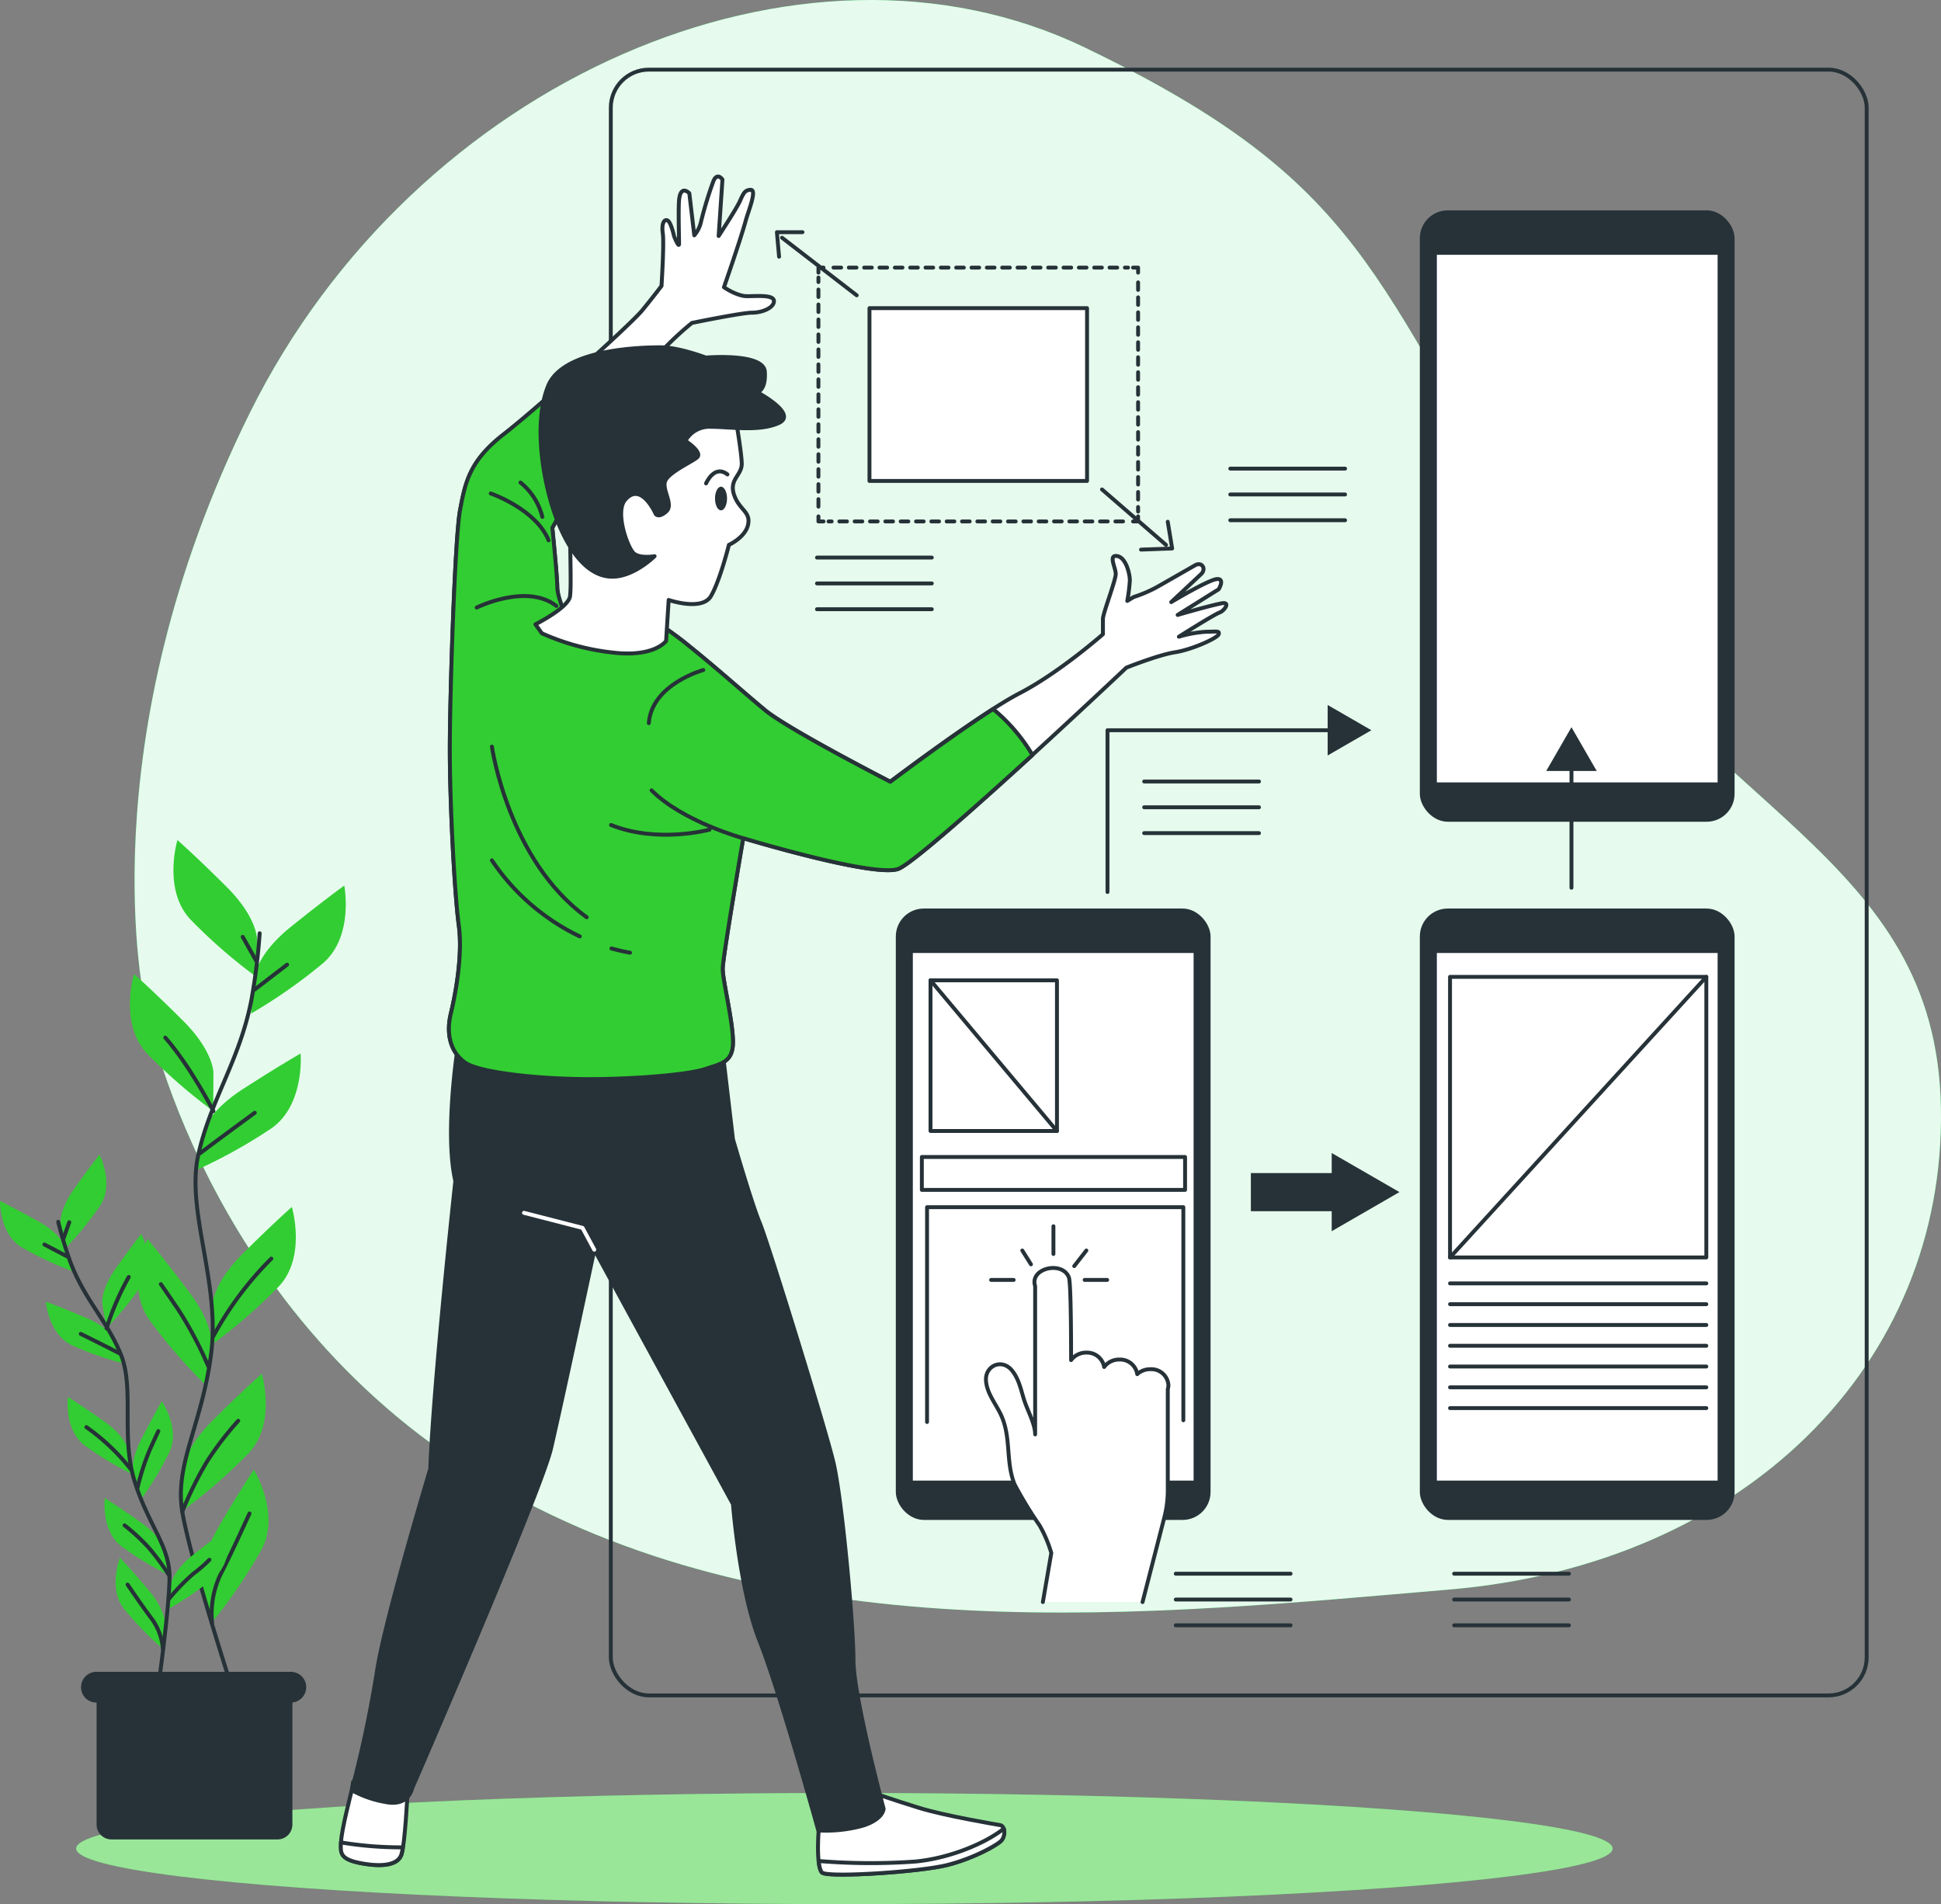 <svg xmlns="http://www.w3.org/2000/svg" width="510.557" height="500.777" viewBox="0 0 510.557 500.777">
  <rect x="0" y="0" width="510.557" height="500.777" fill="#808080" stroke="none"/>
  <g id="service" transform="translate(-60.94 -62.436)">
    <g id="freepik--background-simple--inject-296" transform="translate(96.332 62.436)">
      <path id="Path_40702" data-name="Path 40702" d="M90.972,326.917s15.2,81.9,92.274,126.313,172.866,33.857,250.725,27.255,130.415-59.211,129.295-126.534-62.974-77.7-106.376-147.9S412.562,110.74,337.986,74.89s-176.161,8.594-219.55,96.141S90.972,326.917,90.972,326.917Z" transform="translate(-88.118 -62.436)" fill="#00d747"/>
      <path id="Path_40703" data-name="Path 40703" d="M90.972,326.917s15.2,81.9,92.274,126.313,172.866,33.857,250.725,27.255,130.415-59.211,129.295-126.534-62.974-77.7-106.376-147.9S412.562,110.74,337.986,74.89s-176.161,8.594-219.55,96.141S90.972,326.917,90.972,326.917Z" transform="translate(-88.118 -62.436)" fill="#fff" opacity="0.9"/>
    </g>
    <g id="freepik--Floor--inject-296" transform="translate(80.968 533.992)">
      <ellipse id="Ellipse_242" data-name="Ellipse 242" cx="202.075" cy="14.611" rx="202.075" ry="14.611" fill="#32cd32"/>
      <ellipse id="Ellipse_243" data-name="Ellipse 243" cx="202.075" cy="14.611" rx="202.075" ry="14.611" fill="#fff" opacity="0.5"/>
    </g>
    <g id="freepik--Graphics--inject-296" transform="translate(221.605 80.75)">
      <rect id="Rectangle_3625" data-name="Rectangle 3625" width="330.341" height="427.576" rx="10" fill="none" stroke="#263238" stroke-linecap="round" stroke-linejoin="round" stroke-width="1.023"/>
      <path id="Path_40704" data-name="Path 40704" d="M291.138,166.73v1.328H289.81" transform="translate(-152.441 -49.233)" fill="none" stroke="#263238" stroke-linecap="round" stroke-linejoin="round" stroke-width="1.023"/>
      <line id="Line_270" data-name="Line 270" x1="77.468" transform="translate(57.271 118.825)" fill="none" stroke="#263238" stroke-linecap="round" stroke-linejoin="round" stroke-width="1.023" stroke-dasharray="2.017 2.017"/>
      <path id="Path_40705" data-name="Path 40705" d="M227.6,168.058H226.26V166.73" transform="translate(-171.646 -49.233)" fill="none" stroke="#263238" stroke-linecap="round" stroke-linejoin="round" stroke-width="1.023"/>
      <line id="Line_271" data-name="Line 271" y1="60.253" transform="translate(54.614 54.679)" fill="none" stroke="#263238" stroke-linecap="round" stroke-linejoin="round" stroke-width="1.023" stroke-dasharray="1.969 1.969"/>
      <path id="Path_40706" data-name="Path 40706" d="M226.26,117.808V116.48H227.6" transform="translate(-171.646 -64.418)" fill="none" stroke="#263238" stroke-linecap="round" stroke-linejoin="round" stroke-width="1.023"/>
      <line id="Line_272" data-name="Line 272" x2="77.481" transform="translate(58.573 52.062)" fill="none" stroke="#263238" stroke-linecap="round" stroke-linejoin="round" stroke-width="1.023" stroke-dasharray="2.017 2.017"/>
      <path id="Path_40707" data-name="Path 40707" d="M289.81,116.48h1.328v1.328" transform="translate(-152.441 -64.418)" fill="none" stroke="#263238" stroke-linecap="round" stroke-linejoin="round" stroke-width="1.023"/>
      <line id="Line_273" data-name="Line 273" y2="60.266" transform="translate(138.697 55.955)" fill="none" stroke="#263238" stroke-linecap="round" stroke-linejoin="round" stroke-width="1.023" stroke-dasharray="1.969 1.969"/>
      <rect id="Rectangle_3626" data-name="Rectangle 3626" width="57.231" height="45.447" transform="translate(68.04 62.727)" fill="#fff" stroke="#263238" stroke-linecap="round" stroke-linejoin="round" stroke-width="1.023"/>
      <line id="Line_274" data-name="Line 274" x1="19.637" y1="15.145" transform="translate(45.043 44.21)" fill="none" stroke="#263238" stroke-linecap="round" stroke-linejoin="round" stroke-width="1.023"/>
      <line id="Line_275" data-name="Line 275" x2="16.837" y2="14.585" transform="translate(129.204 110.413)" fill="none" stroke="#263238" stroke-linecap="round" stroke-linejoin="round" stroke-width="1.023"/>
      <path id="Path_40708" data-name="Path 40708" d="M218.443,115.776l-.573-6.446H224.6" transform="translate(-174.181 -66.579)" fill="none" stroke="#263238" stroke-linecap="round" stroke-linejoin="round" stroke-width="1.023"/>
      <path id="Path_40709" data-name="Path 40709" d="M298.452,167.81l1.159,7.032-8.191.3" transform="translate(-151.955 -48.907)" fill="none" stroke="#263238" stroke-linecap="round" stroke-linejoin="round" stroke-width="1.023"/>
      <rect id="Rectangle_3627" data-name="Rectangle 3627" width="27.789" height="10.027" transform="translate(168.361 290.207)" fill="#263238"/>
      <path id="Path_40710" data-name="Path 40710" d="M347.754,305.584,329.94,295.31v20.562Z" transform="translate(-140.314 -10.377)" fill="#263238"/>
      <rect id="Rectangle_3628" data-name="Rectangle 3628" width="81.96" height="159.962" rx="6.93" transform="translate(75.384 221.048)" fill="#263238" stroke="#263238" stroke-linecap="round" stroke-linejoin="round" stroke-width="0.829"/>
      <rect id="Rectangle_3629" data-name="Rectangle 3629" width="74.681" height="139.595" transform="translate(79.03 231.908)" fill="#fff" stroke="#263238" stroke-linecap="round" stroke-linejoin="round" stroke-width="0.829"/>
      <path id="Path_40711" data-name="Path 40711" d="M301.288,406.39l5.7-22.137a28.82,28.82,0,0,0,.938-7.305V350.4a4.064,4.064,0,0,0,.169-1.055,4.493,4.493,0,0,0-4.74-4.193,5,5,0,0,0-3.464,1.3,4.545,4.545,0,0,0-4.7-3.841,4.87,4.87,0,0,0-4,1.953,4.558,4.558,0,0,0-4.688-3.776,4.922,4.922,0,0,0-4.011,1.966c0-3.516,0-20.379-.586-21.76-1.719-4.44-10.418-2.409-8.868,2.3v39c0-2.735-2.031-6.342-2.878-9s-1.3-5.209-2.917-7.423c-2.683-3.828-7.41-1.719-7.136,2.266.221,3.5,2.761,6.264,4.128,9.441,2.526,5.86,1.016,11.993,3.4,17.879a105.8,105.8,0,0,0,6.589,10.808,33.454,33.454,0,0,1,3.06,7.214l-2.214,12.9" transform="translate(-161.419 -3.361)" fill="#fff" stroke="#263238" stroke-linecap="round" stroke-linejoin="round" stroke-width="1.023"/>
      <line id="Line_276" data-name="Line 276" y2="7.292" transform="translate(116.429 304.193)" fill="none" stroke="#263238" stroke-linecap="round" stroke-linejoin="round" stroke-width="1.023"/>
      <line id="Line_277" data-name="Line 277" x2="5.925" transform="translate(124.633 318.309)" fill="none" stroke="#263238" stroke-linecap="round" stroke-linejoin="round" stroke-width="1.023"/>
      <line id="Line_278" data-name="Line 278" x2="5.925" transform="translate(100.035 318.309)" fill="none" stroke="#263238" stroke-linecap="round" stroke-linejoin="round" stroke-width="1.023"/>
      <line id="Line_279" data-name="Line 279" x2="2.279" y2="3.633" transform="translate(108.238 310.574)" fill="none" stroke="#263238" stroke-linecap="round" stroke-linejoin="round" stroke-width="1.023"/>
      <line id="Line_280" data-name="Line 280" y1="4.089" x2="3.19" transform="translate(121.898 310.574)" fill="none" stroke="#263238" stroke-linecap="round" stroke-linejoin="round" stroke-width="1.023"/>
      <rect id="Rectangle_3630" data-name="Rectangle 3630" width="69.238" height="8.66" transform="translate(81.817 285.975)" fill="none" stroke="#263238" stroke-linecap="round" stroke-linejoin="round" stroke-width="1.023"/>
      <rect id="Rectangle_3631" data-name="Rectangle 3631" width="33.258" height="39.626" transform="translate(84.096 239.513)" fill="none" stroke="#263238" stroke-linecap="round" stroke-linejoin="round" stroke-width="1.023"/>
      <line id="Line_281" data-name="Line 281" x2="33.245" y2="39.626" transform="translate(84.096 239.513)" fill="none" stroke="#263238" stroke-linecap="round" stroke-linejoin="round" stroke-width="1.023"/>
      <path id="Path_40712" data-name="Path 40712" d="M248.2,362.739V306.25h67.415v56.033" transform="translate(-165.016 -7.071)" fill="none" stroke="#263238" stroke-linecap="round" stroke-linejoin="round" stroke-width="1.023"/>
      <rect id="Rectangle_3632" data-name="Rectangle 3632" width="81.96" height="159.962" rx="6.93" transform="translate(213.221 221.048)" fill="#263238" stroke="#263238" stroke-linecap="round" stroke-linejoin="round" stroke-width="0.829"/>
      <rect id="Rectangle_3633" data-name="Rectangle 3633" width="74.681" height="139.595" transform="translate(216.868 231.908)" fill="#fff" stroke="#263238" stroke-linecap="round" stroke-linejoin="round" stroke-width="0.829"/>
      <rect id="Rectangle_3634" data-name="Rectangle 3634" width="67.415" height="73.795" transform="translate(220.748 238.601)" fill="none" stroke="#263238" stroke-linecap="round" stroke-linejoin="round" stroke-width="1.023"/>
      <line id="Line_282" data-name="Line 282" x2="67.415" transform="translate(220.748 319.22)" fill="none" stroke="#263238" stroke-linecap="round" stroke-linejoin="round" stroke-width="1.023"/>
      <line id="Line_283" data-name="Line 283" x2="67.415" transform="translate(220.748 324.689)" fill="none" stroke="#263238" stroke-linecap="round" stroke-linejoin="round" stroke-width="1.023"/>
      <line id="Line_284" data-name="Line 284" x2="67.415" transform="translate(220.748 330.159)" fill="none" stroke="#263238" stroke-linecap="round" stroke-linejoin="round" stroke-width="1.023"/>
      <line id="Line_285" data-name="Line 285" x2="67.415" transform="translate(220.748 335.628)" fill="none" stroke="#263238" stroke-linecap="round" stroke-linejoin="round" stroke-width="1.023"/>
      <line id="Line_286" data-name="Line 286" x2="67.415" transform="translate(220.748 341.084)" fill="none" stroke="#263238" stroke-linecap="round" stroke-linejoin="round" stroke-width="1.023"/>
      <line id="Line_287" data-name="Line 287" x2="67.415" transform="translate(220.748 346.553)" fill="none" stroke="#263238" stroke-linecap="round" stroke-linejoin="round" stroke-width="1.023"/>
      <line id="Line_288" data-name="Line 288" x2="67.415" transform="translate(220.748 352.022)" fill="none" stroke="#263238" stroke-linecap="round" stroke-linejoin="round" stroke-width="1.023"/>
      <line id="Line_289" data-name="Line 289" y1="73.795" x2="67.415" transform="translate(220.748 238.601)" fill="none" stroke="#263238" stroke-linecap="round" stroke-linejoin="round" stroke-width="1.023"/>
      <rect id="Rectangle_3635" data-name="Rectangle 3635" width="81.96" height="159.962" rx="6.93" transform="translate(213.221 37.425)" fill="#263238" stroke="#263238" stroke-linecap="round" stroke-linejoin="round" stroke-width="0.829"/>
      <rect id="Rectangle_3636" data-name="Rectangle 3636" width="74.681" height="139.595" transform="translate(216.868 48.285)" fill="#fff" stroke="#263238" stroke-linecap="round" stroke-linejoin="round" stroke-width="0.829"/>
      <path id="Path_40713" data-name="Path 40713" d="M284.65,252.463V209.92h59.862" transform="translate(-154.001 -36.181)" fill="none" stroke="#263238" stroke-linecap="round" stroke-linejoin="round" stroke-width="1.023"/>
      <path id="Path_40714" data-name="Path 40714" d="M329.12,218.1l11.5-6.641-11.5-6.641Z" transform="translate(-140.562 -37.722)" fill="#263238"/>
      <line id="Line_290" data-name="Line 290" y1="32.659" transform="translate(252.691 182.503)" fill="none" stroke="#263238" stroke-linecap="round" stroke-linejoin="round" stroke-width="1.023"/>
      <path id="Path_40715" data-name="Path 40715" d="M386.552,220.821l-6.641-11.511-6.641,11.511Z" transform="translate(-127.22 -36.365)" fill="#263238"/>
      <line id="Line_291" data-name="Line 291" x2="30.198" transform="translate(221.829 395.568)" fill="none" stroke="#263238" stroke-linecap="round" stroke-linejoin="round" stroke-width="1.023"/>
      <line id="Line_292" data-name="Line 292" x2="30.198" transform="translate(221.829 402.365)" fill="none" stroke="#263238" stroke-linecap="round" stroke-linejoin="round" stroke-width="1.023"/>
      <line id="Line_293" data-name="Line 293" x2="30.198" transform="translate(221.829 409.15)" fill="none" stroke="#263238" stroke-linecap="round" stroke-linejoin="round" stroke-width="1.023"/>
      <line id="Line_294" data-name="Line 294" x2="30.198" transform="translate(148.606 395.568)" fill="none" stroke="#263238" stroke-linecap="round" stroke-linejoin="round" stroke-width="1.023"/>
      <line id="Line_295" data-name="Line 295" x2="30.198" transform="translate(148.606 402.365)" fill="none" stroke="#263238" stroke-linecap="round" stroke-linejoin="round" stroke-width="1.023"/>
      <line id="Line_296" data-name="Line 296" x2="30.198" transform="translate(148.606 409.15)" fill="none" stroke="#263238" stroke-linecap="round" stroke-linejoin="round" stroke-width="1.023"/>
      <line id="Line_297" data-name="Line 297" x2="30.198" transform="translate(140.298 187.217)" fill="none" stroke="#263238" stroke-linecap="round" stroke-linejoin="round" stroke-width="1.023"/>
      <line id="Line_298" data-name="Line 298" x2="30.198" transform="translate(140.298 194.001)" fill="none" stroke="#263238" stroke-linecap="round" stroke-linejoin="round" stroke-width="1.023"/>
      <line id="Line_299" data-name="Line 299" x2="30.198" transform="translate(140.298 200.798)" fill="none" stroke="#263238" stroke-linecap="round" stroke-linejoin="round" stroke-width="1.023"/>
      <line id="Line_300" data-name="Line 300" x2="30.198" transform="translate(162.944 104.931)" fill="none" stroke="#263238" stroke-linecap="round" stroke-linejoin="round" stroke-width="1.023"/>
      <line id="Line_301" data-name="Line 301" x2="30.198" transform="translate(162.944 111.728)" fill="none" stroke="#263238" stroke-linecap="round" stroke-linejoin="round" stroke-width="1.023"/>
      <line id="Line_302" data-name="Line 302" x2="30.198" transform="translate(162.944 118.513)" fill="none" stroke="#263238" stroke-linecap="round" stroke-linejoin="round" stroke-width="1.023"/>
      <line id="Line_303" data-name="Line 303" x2="30.198" transform="translate(54.236 128.331)" fill="none" stroke="#263238" stroke-linecap="round" stroke-linejoin="round" stroke-width="1.023"/>
      <line id="Line_304" data-name="Line 304" x2="30.198" transform="translate(54.236 135.129)" fill="none" stroke="#263238" stroke-linecap="round" stroke-linejoin="round" stroke-width="1.023"/>
      <line id="Line_305" data-name="Line 305" x2="30.198" transform="translate(54.236 141.913)" fill="none" stroke="#263238" stroke-linecap="round" stroke-linejoin="round" stroke-width="1.023"/>
    </g>
    <g id="freepik--Plants--inject-296" transform="translate(60.94 283.372)">
      <path id="Path_40716" data-name="Path 40716" d="M117.936,258.014s0-5.625-7.891-13.517-13.022-12.4-13.022-12.4-3.907,13.022,3.373,20.835a138.413,138.413,0,0,0,17.475,15.21Z" transform="translate(-50.352 -232.1)" fill="#32cd32"/>
      <path id="Path_40717" data-name="Path 40717" d="M109.143,285.077s0-5.638-7.891-13.53-13.009-12.4-13.009-12.4-3.907,13.022,3.373,20.835a139.648,139.648,0,0,0,17.475,15.21Z" transform="translate(-53.005 -223.926)" fill="#32cd32"/>
      <path id="Path_40718" data-name="Path 40718" d="M112.708,264.87s.6-5.6,9.272-12.605S136.173,241.3,136.173,241.3s2.6,13.308-5.56,20.379a138.29,138.29,0,0,1-18.973,13.282Z" transform="translate(-45.618 -229.32)" fill="#32cd32"/>
      <path id="Path_40719" data-name="Path 40719" d="M102.336,296.188s1.172-5.508,10.548-11.564,15.262-9.415,15.262-9.415,1.146,13.5-7.67,19.676A138.285,138.285,0,0,1,100.2,306.111Z" transform="translate(-49.075 -219.072)" fill="#32cd32"/>
      <path id="Path_40720" data-name="Path 40720" d="M103.83,332.137s0-5.638,7.891-13.53,13.022-12.4,13.022-12.4,3.907,13.022-3.373,20.835A139.076,139.076,0,0,1,103.9,342.268Z" transform="translate(-47.978 -209.704)" fill="#32cd32"/>
      <path id="Path_40721" data-name="Path 40721" d="M108.231,341.252s.807-5.573-5.886-14.506S91.276,312.63,91.276,312.63s-5.743,12.28.391,21.122A137.17,137.17,0,0,0,106.8,351.292Z" transform="translate(-52.51 -207.764)" fill="#32cd32"/>
      <path id="Path_40722" data-name="Path 40722" d="M97.76,365.807s0-5.638,7.891-13.53,13.022-12.4,13.022-12.4,3.907,12.957-3.386,20.835a137.754,137.754,0,0,1-17.462,15.21Z" transform="translate(-49.813 -199.529)" fill="#32cd32"/>
      <path id="Path_40723" data-name="Path 40723" d="M101.837,389.663s-1.419-5.456,4.167-15.118,9.4-15.275,9.4-15.275,7.1,11.537,2.018,21.017A138.374,138.374,0,0,1,104.4,399.43Z" transform="translate(-48.629 -193.67)" fill="#32cd32"/>
      <path id="Path_40724" data-name="Path 40724" d="M118.2,250.93a162.04,162.04,0,0,1-2.162,17.488c-3.125,16.108-10.912,26.513-14.038,41.058s5.834,33.31,3.438,52-9.675,29.091-7.592,41.566,13.022,46.254,13.022,46.254" transform="translate(-49.899 -226.41)" fill="none" stroke="#263238" stroke-linecap="round" stroke-linejoin="round" stroke-width="1.035"/>
      <line id="Line_306" data-name="Line 306" y1="6.524" x2="8.503" transform="translate(67.011 32.776)" fill="none" stroke="#263238" stroke-linecap="round" stroke-linejoin="round" stroke-width="1.035"/>
      <line id="Line_307" data-name="Line 307" x1="3.555" y1="6.329" transform="translate(63.847 25.458)" fill="none" stroke="#263238" stroke-linecap="round" stroke-linejoin="round" stroke-width="1.035"/>
      <path id="Path_40725" data-name="Path 40725" d="M101.31,297.858s7.123-5.339,14.441-10.678" transform="translate(-48.74 -215.455)" fill="none" stroke="#263238" stroke-linecap="round" stroke-linejoin="round" stroke-width="1.035"/>
      <path id="Path_40726" data-name="Path 40726" d="M106.987,291.338S101.049,279.709,94.33,272" transform="translate(-50.849 -220.042)" fill="none" stroke="#263238" stroke-linecap="round" stroke-linejoin="round" stroke-width="1.035"/>
      <path id="Path_40727" data-name="Path 40727" d="M104.05,337.006a87.78,87.78,0,0,1,15.223-20.366" transform="translate(-47.912 -206.552)" fill="none" stroke="#263238" stroke-linecap="round" stroke-linejoin="round" stroke-width="1.035"/>
      <path id="Path_40728" data-name="Path 40728" d="M105.892,343.351a100.087,100.087,0,0,0-7.722-14.637c-4.141-6.12-4.74-6.915-4.74-6.915" transform="translate(-51.121 -204.993)" fill="none" stroke="#263238" stroke-linecap="round" stroke-linejoin="round" stroke-width="1.035"/>
      <path id="Path_40729" data-name="Path 40729" d="M97.76,373.285a95.307,95.307,0,0,1,6.407-13.022,82.7,82.7,0,0,1,8.308-10.873" transform="translate(-49.813 -196.656)" fill="none" stroke="#263238" stroke-linecap="round" stroke-linejoin="round" stroke-width="1.035"/>
      <path id="Path_40730" data-name="Path 40730" d="M103.806,396.8a24.182,24.182,0,0,1,2.123-12.475c2.969-5.743,6.329-13.243,7.722-16.212" transform="translate(-48.02 -190.998)" fill="none" stroke="#263238" stroke-linecap="round" stroke-linejoin="round" stroke-width="1.035"/>
      <path id="Path_40731" data-name="Path 40731" d="M73.178,314.137s-.612-3.529,3.477-9.337,6.784-9.18,6.784-9.18,3.907,7.709.143,13.452A87.728,87.728,0,0,1,74.258,320.5Z" transform="translate(-57.251 -212.905)" fill="#32cd32"/>
      <path id="Path_40732" data-name="Path 40732" d="M81.617,330.137s-.6-3.542,3.49-9.337,6.771-9.18,6.771-9.18,3.907,7.7.143,13.439a88.188,88.188,0,0,1-9.3,11.433Z" transform="translate(-54.7 -208.069)" fill="#32cd32"/>
      <path id="Path_40733" data-name="Path 40733" d="M78.22,317.28s-.99-3.451-7.188-6.915S60.94,305,60.94,305s-.156,8.62,5.7,12.176a87.793,87.793,0,0,0,13.334,6.264Z" transform="translate(-60.94 -210.07)" fill="#32cd32"/>
      <path id="Path_40734" data-name="Path 40734" d="M88.6,335.692s-1.3-3.334-7.813-6.12-10.6-4.232-10.6-4.232.755,8.581,6.954,11.5a88.944,88.944,0,0,0,13.92,4.844Z" transform="translate(-58.144 -203.923)" fill="#32cd32"/>
      <path id="Path_40735" data-name="Path 40735" d="M90.566,358.566s-.612-3.529-6.42-7.618-9.467-6.368-9.467-6.368-1.068,8.555,4.375,12.709a88.326,88.326,0,0,0,12.605,7.644Z" transform="translate(-56.813 -198.109)" fill="#32cd32"/>
      <path id="Path_40736" data-name="Path 40736" d="M87.882,365.233S86.788,361.8,90,355.493s5.4-10.053,5.4-10.053,4.935,7.071,2.057,13.3a88.382,88.382,0,0,1-7.592,12.631Z" transform="translate(-52.852 -197.849)" fill="#32cd32"/>
      <path id="Path_40737" data-name="Path 40737" d="M95.616,385.981s.4-3.568,5.964-7.982,9.115-6.889,9.115-6.889,1.563,8.477-3.646,12.931A88.548,88.548,0,0,1,94.9,392.388Z" transform="translate(-50.677 -190.092)" fill="#32cd32"/>
      <path id="Path_40738" data-name="Path 40738" d="M98.026,379.038s-.612-3.542-6.407-7.631S82.14,365,82.14,365s-1.068,8.555,4.388,12.709a87.561,87.561,0,0,0,12.605,7.644Z" transform="translate(-54.559 -191.938)" fill="#32cd32"/>
      <path id="Path_40739" data-name="Path 40739" d="M97.274,394.607s.313-3.581-4.271-9-7.553-8.568-7.553-8.568-3.2,8.009,1.029,13.413a88.845,88.845,0,0,0,10.248,10.587Z" transform="translate(-53.884 -188.3)" fill="#32cd32"/>
      <path id="Path_40740" data-name="Path 40740" d="M72.7,309.21a105.93,105.93,0,0,0,3.255,10.73c3.711,9.766,9.727,15.444,13.256,24.234s0,21.512,3.49,32.972,9.233,17.189,9.272,25.237S98.848,432.8,98.848,432.8" transform="translate(-57.386 -208.798)" fill="none" stroke="#263238" stroke-linecap="round" stroke-linejoin="round" stroke-width="1.035"/>
      <line id="Line_308" data-name="Line 308" x1="6.042" y1="3.164" transform="translate(11.694 106.376)" fill="none" stroke="#263238" stroke-linecap="round" stroke-linejoin="round" stroke-width="1.035"/>
      <line id="Line_309" data-name="Line 309" y1="4.362" x2="1.55" transform="translate(16.668 100.516)" fill="none" stroke="#263238" stroke-linecap="round" stroke-linejoin="round" stroke-width="1.035"/>
      <path id="Path_40741" data-name="Path 40741" d="M87.469,336.971s-5.04-2.6-10.209-5.131" transform="translate(-56.008 -201.959)" fill="none" stroke="#263238" stroke-linecap="round" stroke-linejoin="round" stroke-width="1.035"/>
      <path id="Path_40742" data-name="Path 40742" d="M82.46,333.854a72.818,72.818,0,0,1,5.834-13.5" transform="translate(-54.436 -205.431)" fill="none" stroke="#263238" stroke-linecap="round" stroke-linejoin="round" stroke-width="1.035"/>
      <path id="Path_40743" data-name="Path 40743" d="M90.11,361.791A55.812,55.812,0,0,0,78.39,350.67" transform="translate(-55.666 -196.269)" fill="none" stroke="#263238" stroke-linecap="round" stroke-linejoin="round" stroke-width="1.035"/>
      <path id="Path_40744" data-name="Path 40744" d="M88.72,366.351a62.959,62.959,0,0,1,3.242-10.014c1.94-4.284,2.227-4.857,2.227-4.857" transform="translate(-52.545 -196.024)" fill="none" stroke="#263238" stroke-linecap="round" stroke-linejoin="round" stroke-width="1.035"/>
      <path id="Path_40745" data-name="Path 40745" d="M95,387.865a53.26,53.26,0,0,1,6.511-6.745,34.338,34.338,0,0,0,4.219-3.659" transform="translate(-50.647 -188.173)" fill="none" stroke="#263238" stroke-linecap="round" stroke-linejoin="round" stroke-width="1.035"/>
      <path id="Path_40746" data-name="Path 40746" d="M97.921,383.857a59.682,59.682,0,0,0-5.417-7.422,52.085,52.085,0,0,0-6.394-5.925" transform="translate(-53.333 -190.273)" fill="none" stroke="#263238" stroke-linecap="round" stroke-linejoin="round" stroke-width="1.035"/>
      <path id="Path_40747" data-name="Path 40747" d="M95.995,399.4a15.444,15.444,0,0,0-2.683-7.6c-2.487-3.269-5.417-7.618-6.6-9.324" transform="translate(-53.152 -186.659)" fill="none" stroke="#263238" stroke-linecap="round" stroke-linejoin="round" stroke-width="1.035"/>
      <path id="Path_40748" data-name="Path 40748" d="M80.41,401.13h51.554v38.818a3.907,3.907,0,0,1-3.907,3.907H84.369a3.907,3.907,0,0,1-3.907-3.907V401.13Z" transform="translate(-55.056 -181.02)" fill="#263238"/>
      <path id="Path_40749" data-name="Path 40749" d="M132.5,408.177H81.347a4.037,4.037,0,0,1-4.037-4.05h0a4.037,4.037,0,0,1,4.037-4.037H132.5a4.037,4.037,0,0,1,4.037,4.037h0a4.037,4.037,0,0,1-4.037,4.05Z" transform="translate(-55.993 -181.334)" fill="#263238"/>
    </g>
    <g id="freepik--Character--inject-296" transform="translate(150.572 108.867)">
      <path id="Path_40750" data-name="Path 40750" d="M132.655,424.508s-2.8,10.782-2.8,13.5-.677,4.545,5.209,5.678,9.766.456,10.678-2.266,1.589-16.369,1.589-16.369l-14.324-2.735Z" transform="translate(-129.753 -0.112)" fill="#fff" stroke="#263238" stroke-linecap="round" stroke-linejoin="round" stroke-width="1.035"/>
      <path id="Path_40751" data-name="Path 40751" d="M145.7,437.743a11.225,11.225,0,0,0,.391-1.9,96.366,96.366,0,0,1-16.3-1.3c0,2.6-.508,4.362,5.209,5.456S144.823,440.465,145.7,437.743Z" transform="translate(-129.771 3.581)" fill="#fff" stroke="#263238" stroke-linecap="round" stroke-linejoin="round" stroke-width="1.035"/>
      <path id="Path_40752" data-name="Path 40752" d="M241.641,424.78s4.545,1.589,11.147,3.633,20.041,4.323,21.343,4.545,1.3,2.956.221,4.1-7.045,4.545-14.09,6.355-30.927,3.412-32.972,2.057c-1.706-1.146-1.133-12.28-.456-14.78S241.641,424.78,241.641,424.78Z" transform="translate(-100.64 0.631)" fill="#fff" stroke="#263238" stroke-linecap="round" stroke-linejoin="round" stroke-width="1.035"/>
      <path id="Path_40753" data-name="Path 40753" d="M274.335,434.95a3.4,3.4,0,0,0,.677-3.19c-4.61,3.672-13.816,7.709-23.179,8.647a167.507,167.507,0,0,1-25.523-.13c.169,1.563.469,2.748.964,3.086,2.044,1.3,25.914-.234,32.972-2.057S273.2,436.083,274.335,434.95Z" transform="translate(-100.598 2.741)" fill="#fff" stroke="#263238" stroke-linecap="round" stroke-linejoin="round" stroke-width="1.035"/>
      <path id="Path_40754" data-name="Path 40754" d="M160.127,272.57s-3.907,23.778-.885,36.982c0,0-5.717,52.374-6.6,75.71,0,0-12.319,40.941-14.09,53.7a314.364,314.364,0,0,1-6.55,30.8,27.88,27.88,0,0,0,8.8,3.086c6.172,1.3,7.045-3.529,7.045-3.529s33.857-77.91,36.54-89.357,11.42-52.361,11.42-52.361l36.461,66.907s1.771,22.893,7.045,36.1,15.4,49.731,15.4,49.731a36.461,36.461,0,0,0,11.889-1.3c5.287-1.758,5.287-4.4,5.287-4.4s-7.93-29.495-7.93-39.17-3.073-42.7-5.274-51.945-17.176-57.661-19.377-62.948-7.045-22.007-7.045-22.007L229.2,272.583S191.38,283.144,160.127,272.57Z" transform="translate(-129.098 -45.366)" fill="#263238" stroke="#263238" stroke-linecap="round" stroke-linejoin="round" stroke-width="1.035"/>
      <path id="Path_40755" data-name="Path 40755" d="M182.13,213.112s-2.031-4.388-2.031-7.084-1.3-15.509-1.3-15.509,19.533-35.381,24.937-42.126a82.728,82.728,0,0,1,11.8-11.8s13.152-2.7,15.848-2.7,5.73-1.3,5.73-3.034-4.388-1.3-7.084-1.3-6.068-2.357-6.068-2.357,4.388-12.566,5.73-17.528c.716-2.6,3.034-8.087,1.3-8.087s-2.018,1.3-3.034,3.373-5.391,8.764-5.391,8.764l1-14.832s-1.3-2.018-2.357.339a101.452,101.452,0,0,0-3.373,11.121,8.139,8.139,0,0,1-1.68,3.2l-1.3-11.056s-2.292-2.435-2.7,1.784c-.221,2.344,0,10.118,0,11.459s-1.3-1.914-1.3-1.914-.794-3.659-1.68-4.154-1.68.677-1.3,3.373-.339,13.816-.339,13.816-2.018,2.7-5.053,6.407-27.346,25.614-36.461,32.7-10.105,12.814-11.459,19.885-2.7,48.181-2.7,63.039,1.3,38.415,2.357,46.176-.807,17.762-2.11,23.205,0,10.105,3.711,12.8,19.533,4.388,32.685,4.388,26.63-1.3,30.68-2.7,7.149-1.706,7.149-7.084-2.7-16.173-2.7-19.207,5.4-34.378,5.4-34.378,34.378,10.418,40.785,8.087,59.992-52.921,59.992-52.921,8.425-3.373,12.814-4.05,11.121-3.7,11.459-4.714-.677-.677-3.373-.677a31.773,31.773,0,0,0-7.084,1.3s9.207-5.834,10.8-6.407c1.094-.4,2.982-2.891.339-2.357-3.321.664-11.459,3.034-11.459,3.034l10.782-6.745s1.68-2.7-.339-2.7-12.136,6.068-12.136,6.068l7.813-7.318c1.524-1.406.247-3.4-1.55-2.357l-9.115,5.209a35.292,35.292,0,0,1-7.032,3.138l-1.68,1.016a44.559,44.559,0,0,0,.677-5.391c0-1.693-1.016-6.068-3.373-6.407s-.339,3.034-.339,4.714-3.373,10.418-3.373,11.8v4.05s-11.459,10.105-21.9,15.509S267.7,257.244,267.7,257.244s-26.955-13.829-33.024-18.882S221.86,227.241,215.14,221.85a83.654,83.654,0,0,0-11.121-7.813Z" transform="translate(-123.168 -98.092)" fill="#fff" stroke="#263238" stroke-linecap="round" stroke-linejoin="round" stroke-width="1.035"/>
      <path id="Path_40756" data-name="Path 40756" d="M294.769,225.67c-11.446,7.318-27.034,19.116-27.034,19.116s-26.955-13.829-33.024-18.882-12.814-11.121-19.533-16.512a83.649,83.649,0,0,0-11.121-7.813l-21.9-1s-2.031-4.388-2.031-7.084-1.3-15.509-1.3-15.509,10.092-18.231,17.775-31.057l-.612-.625c-3.776-3.763-9-5.795-13.556-6.9-6.355,5.639-12.67,11.069-16.421,13.986-9.115,7.071-10.105,12.814-11.459,19.885s-2.7,48.181-2.7,63.039,1.3,38.415,2.357,46.176-.794,17.866-2.1,23.309,0,10.105,3.711,12.8,19.533,4.388,32.685,4.388,26.63-1.3,30.68-2.7,7.149-1.706,7.149-7.084-2.7-16.173-2.7-19.207,5.4-34.378,5.4-34.378,34.378,10.418,40.785,8.087c3.412-1.3,20.314-16.277,35.3-29.951A46.071,46.071,0,0,0,294.769,225.67Z" transform="translate(-123.168 -85.609)" fill="#32cd32" stroke="#263238" stroke-linecap="round" stroke-linejoin="round" stroke-width="1.035"/>
      <path id="Path_40757" data-name="Path 40757" d="M206.324,197.76s-13.569,3.7-14.324,13.973" transform="translate(-110.966 -67.973)" fill="none" stroke="#263238" stroke-linecap="round" stroke-linejoin="round" stroke-width="1.035"/>
      <path id="Path_40758" data-name="Path 40758" d="M216.575,234.639s-15.809-4.349-24.025-12.579" transform="translate(-110.8 -60.63)" fill="none" stroke="#263238" stroke-linecap="round" stroke-linejoin="round" stroke-width="1.035"/>
      <path id="Path_40759" data-name="Path 40759" d="M210.271,230.284s-13.569,3.7-25.9-1.224" transform="translate(-113.272 -58.514)" fill="none" stroke="#263238" stroke-linecap="round" stroke-linejoin="round" stroke-width="1.035"/>
      <path id="Path_40760" data-name="Path 40760" d="M160.3,213.23s4.284,29.951,24.937,44.874" transform="translate(-120.545 -63.298)" fill="none" stroke="#263238" stroke-linecap="round" stroke-linejoin="round" stroke-width="1.035"/>
      <path id="Path_40761" data-name="Path 40761" d="M184.45,254c1.576.43,3.2.807,4.883,1.107" transform="translate(-113.247 -50.978)" fill="none" stroke="#263238" stroke-linecap="round" stroke-linejoin="round" stroke-width="1.035"/>
      <path id="Path_40762" data-name="Path 40762" d="M160.3,236.2a57.948,57.948,0,0,0,23.114,20" transform="translate(-120.545 -56.357)" fill="none" stroke="#263238" stroke-linecap="round" stroke-linejoin="round" stroke-width="1.035"/>
      <path id="Path_40763" data-name="Path 40763" d="M157.23,185.841s13.152-6.511,20.965-.417" transform="translate(-121.473 -72.488)" fill="none" stroke="#263238" stroke-linecap="round" stroke-linejoin="round" stroke-width="1.035"/>
      <path id="Path_40764" data-name="Path 40764" d="M160.07,162.1s11.928,4.115,15.21,12.332" transform="translate(-120.615 -78.749)" fill="none" stroke="#263238" stroke-linecap="round" stroke-linejoin="round" stroke-width="1.035"/>
      <path id="Path_40765" data-name="Path 40765" d="M166.07,159.89a16.8,16.8,0,0,1,5.756,9.037" transform="translate(-118.802 -79.417)" fill="none" stroke="#263238" stroke-linecap="round" stroke-linejoin="round" stroke-width="1.035"/>
      <path id="Path_40766" data-name="Path 40766" d="M221.334,146.631s2.031,11.459,2.031,14.493-3.373,4.05-2.031,8.087,4.388,4.388,3.711,7.813-5.053,5.391-5.053,5.391-2.357,9.441-4.727,13.478-11.121,1.016-11.121,1.016l-.677,10.782s-3.034,4.388-14.155,3.034a61.711,61.711,0,0,1-18.53-5.053l-1.693-2.357s8.764-4.388,9.115-7.423,0-10.105,0-20.223-3.034-29.664,13.478-34.717S221.334,146.631,221.334,146.631Z" transform="translate(-117.889 -85.548)" fill="#fff" stroke="#263238" stroke-linecap="round" stroke-linejoin="round" stroke-width="1.035"/>
      <path id="Path_40767" data-name="Path 40767" d="M200.432,176.425s-3.8-8.725-8.061-3.737c-2.761,3.242.677,12.814,2.357,14.155s5.391.677,5.391.677-5.391,5.391-11.121,5.391-10.782-5.391-14.493-14.832-6.407-25.614-2.357-35.394,24.95-10.105,29.664-10.105,11.8,2.7,11.8,2.7,15.171-1.3,15.509,3.711-2.031,5.391-2.031,5.391,10.8,5.73,5.73,8.087-12.8,1.016-17.866,1.016a7.227,7.227,0,0,0-6.732,3.7s4.714,3.034,3.034,4.388-7.813,4.037-8.425,6.407,2.357,6.068.326,7.813S200.432,176.425,200.432,176.425Z" transform="translate(-117.575 -87.67)" fill="#263238" stroke="#263238" stroke-linecap="round" stroke-linejoin="round" stroke-width="1.035"/>
      <path id="Path_40768" data-name="Path 40768" d="M208.534,163.842c0,1.719-.716,3.112-1.589,3.112s-1.576-1.393-1.576-3.112.716-3.112,1.576-3.112S208.534,162.123,208.534,163.842Z" transform="translate(-106.926 -79.163)" fill="#263238"/>
      <path id="Path_40769" data-name="Path 40769" d="M203.56,160.8s2.175-5.079,5.625-2.357" transform="translate(-107.472 -80.096)" fill="none" stroke="#263238" stroke-linecap="round" stroke-linejoin="round" stroke-width="1.035"/>
      <path id="Path_40770" data-name="Path 40770" d="M185.271,317.078l-3.086-5.73-15.4-3.959" transform="translate(-118.587 -34.843)" fill="none" stroke="#fff" stroke-linecap="round" stroke-linejoin="round" stroke-width="1.035"/>
    </g>
  </g>
</svg>
